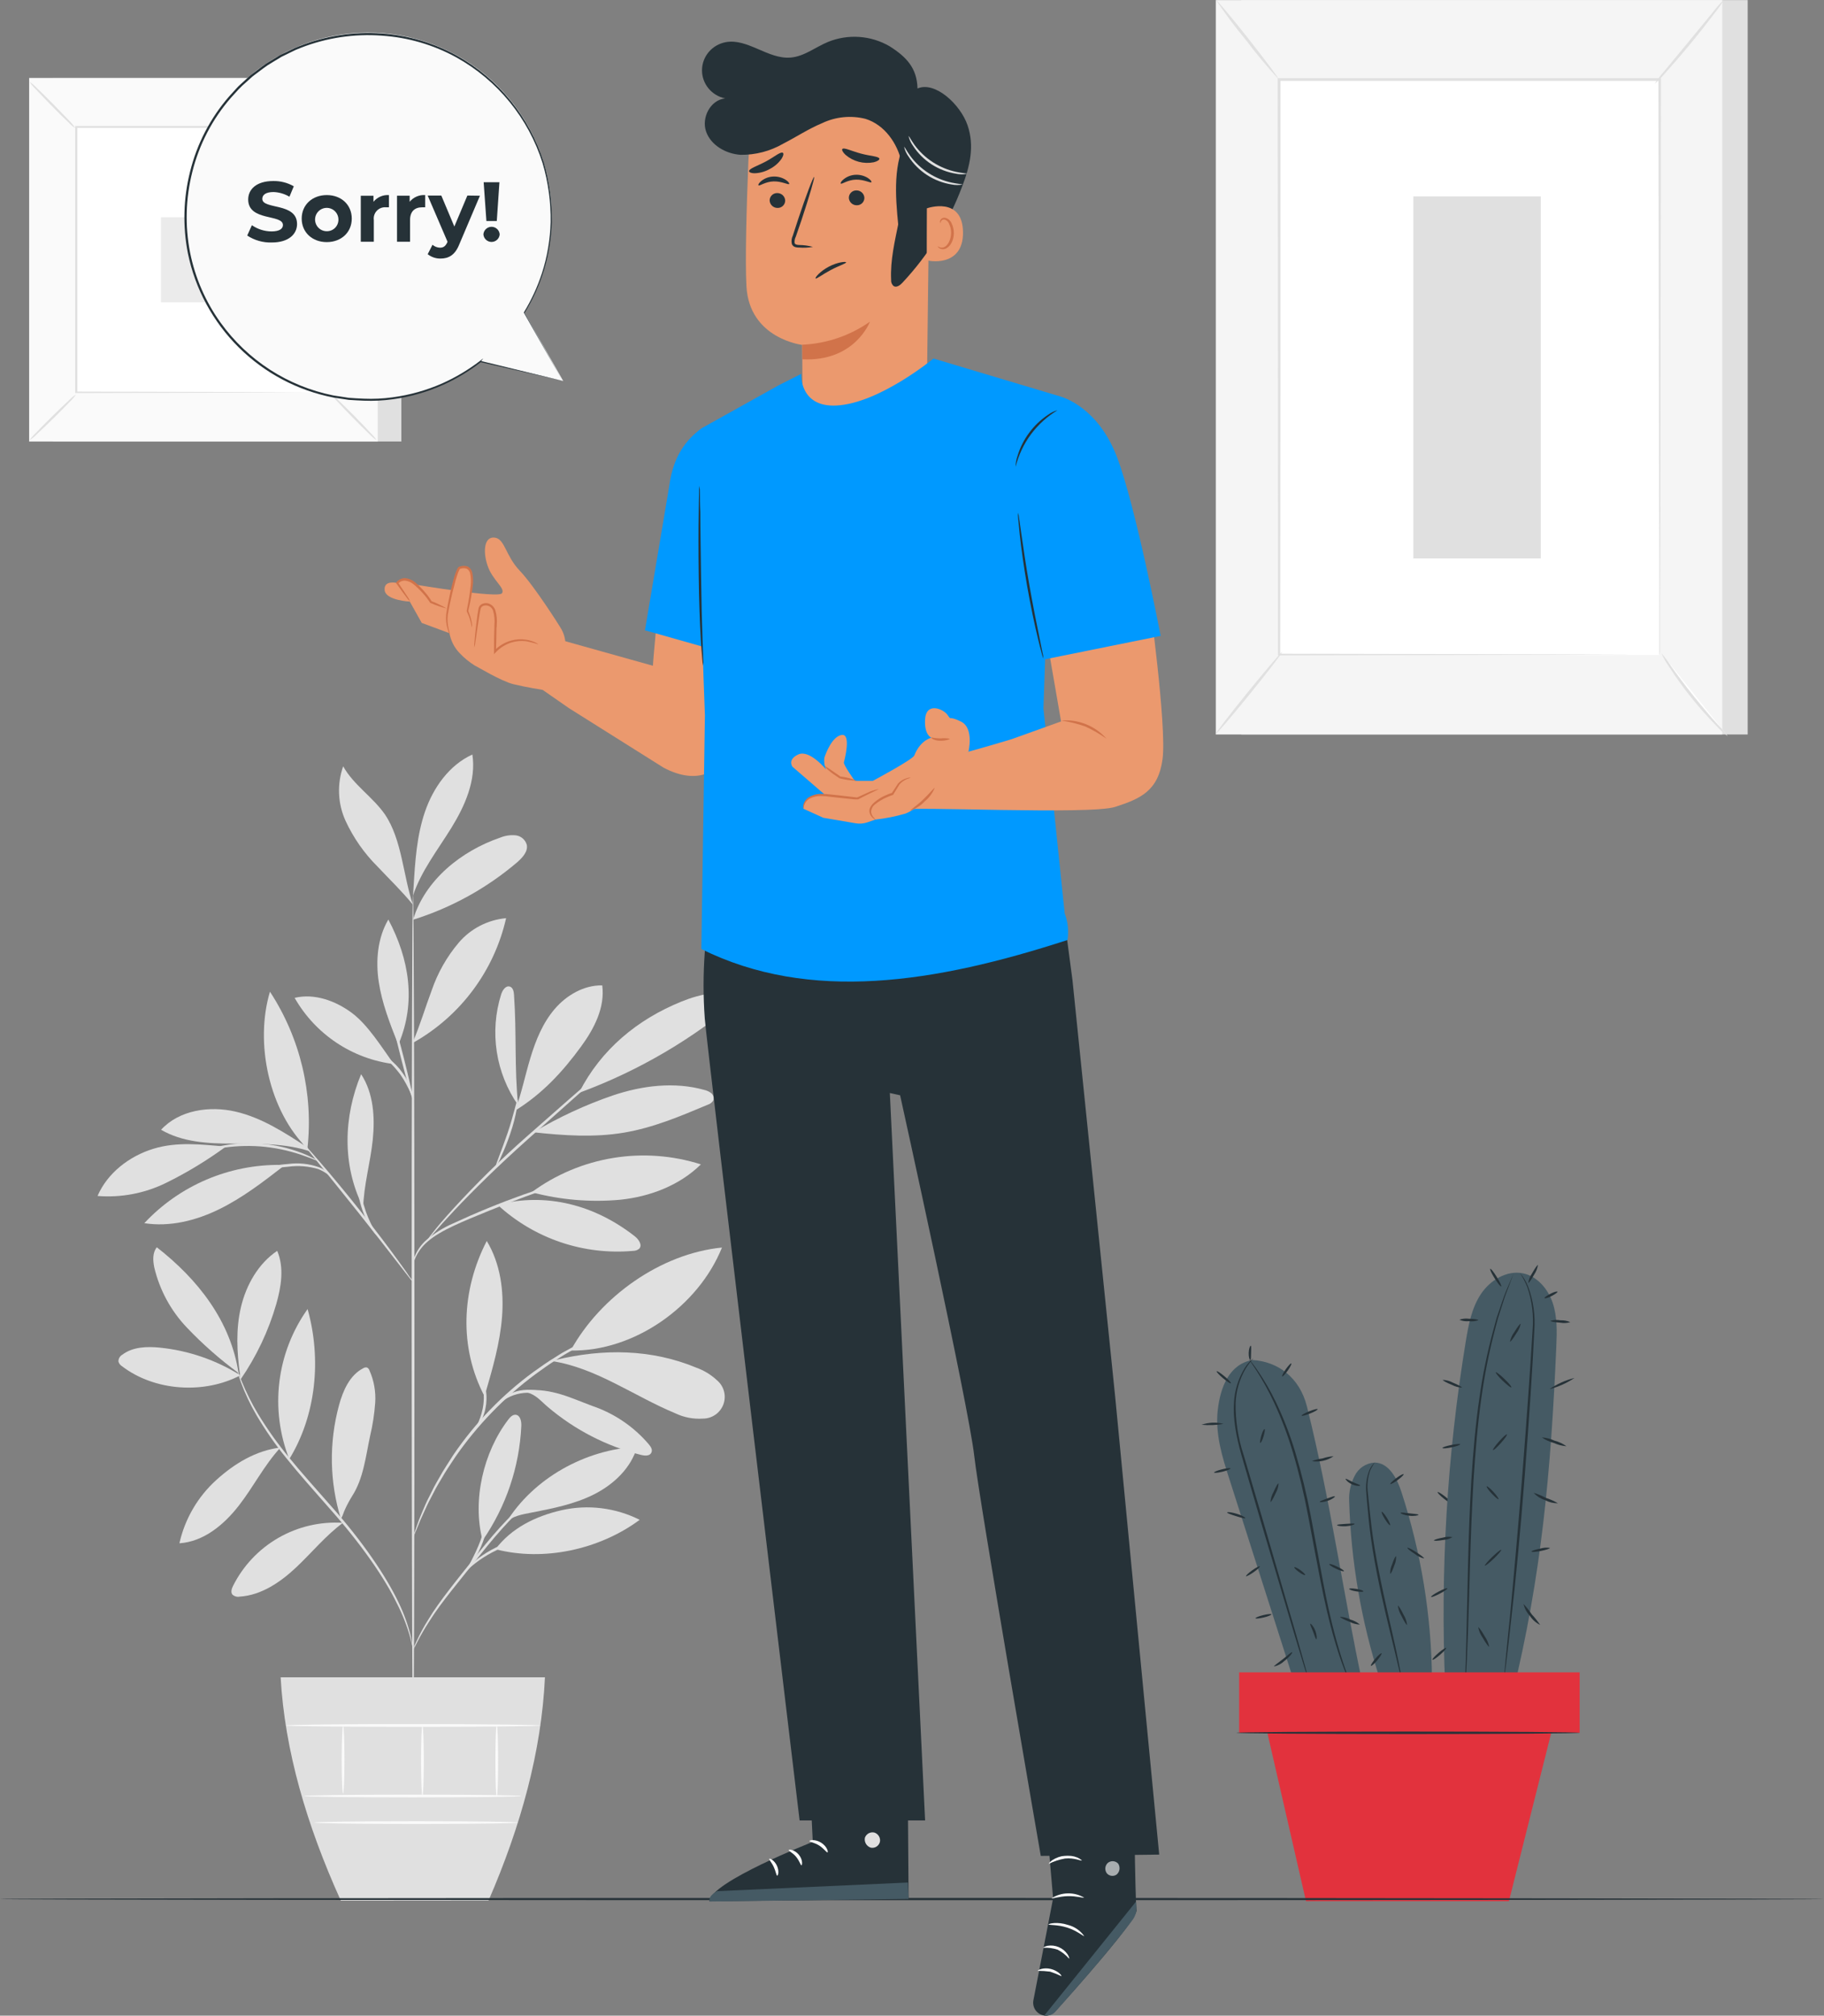 <?xml version="1.0" encoding="UTF-8"?>
<svg id="Layer_1" data-name="Layer 1" xmlns="http://www.w3.org/2000/svg" viewBox="0 0 1758.07 1942">
  <rect x="0" y="0" width="1758.07" height="1942" fill="#808080" stroke="none"/>
  <defs>
    <style>
      .cls-1 {
        fill: #000;
      }

      .cls-1, .cls-2, .cls-3, .cls-4, .cls-5, .cls-6, .cls-7, .cls-8, .cls-9, .cls-10, .cls-11, .cls-12 {
        stroke-width: 0px;
      }

      .cls-2 {
        fill: #e0e0e0;
      }

      .cls-3 {
        fill: #eb996e;
      }

      .cls-4 {
        fill: #455a64;
      }

      .cls-5 {
        fill: #f5f5f5;
      }

      .cls-6 {
        fill: #09f;
      }

      .cls-7 {
        fill: #ebebeb;
      }

      .cls-8 {
        fill: #d1734a;
      }

      .cls-9 {
        fill: #e2323d;
      }

      .cls-10 {
        fill: #263238;
      }

      .cls-11 {
        fill: #fafafa;
      }

      .cls-13 {
        opacity: .6;
      }

      .cls-12 {
        fill: #fff;
      }
    </style>
  </defs>
  <path class="cls-2" d="M231.73,1325.05c-23.37-14.68-49.81-23.79-77.27-26.62-12.56-1.3-26.41-.92-36.54,6.74-1.18.66-2.15,1.63-2.81,2.8-.66,1.17-.99,2.51-.95,3.85.57,1.91,1.84,3.54,3.56,4.56,31.44,23.98,79.03,27.04,114.02,8.66Z"/>
  <path class="cls-2" d="M229.76,1322.75c-17.85-13.11-34.51-27.77-49.77-43.83-15.39-16.18-26.19-36.16-31.31-57.89-1.34-6.57-1.76-14.11,2.47-19.34,39.81,31.06,71.16,71.16,78.74,121.14"/>
  <path class="cls-2" d="M231.35,1324.72c-3.01-21.76-4.19-44.12.92-65.51,5.11-21.39,16.74-41.86,34.91-54.08,6.86,16.08,3.89,34.58-.92,51.36-7.52,26.01-19.21,50.62-34.62,72.88"/>
  <path class="cls-2" d="M270.32,1394.62c-23.65,2.89-44.29,15.36-61.95,31.39-17.8,16.15-30.18,37.41-35.45,60.86,23.23-1.47,42.91-17.83,57.22-36.21,14.32-18.38,24.19-38.51,39.89-55.67"/>
  <path class="cls-2" d="M278.82,1405.8c-9.33-23.66-12.6-49.28-9.52-74.53,3.09-25.25,12.43-49.33,27.18-70.05,13.48,47.97,8.37,102.18-17.66,144.58Z"/>
  <path class="cls-2" d="M330.35,1467.16c-21.63-1.36-43.18,3.67-61.97,14.46-18.79,10.79-34,26.87-43.72,46.24-1.3,2.59-2.47,5.95-.71,8.37.92.88,2.04,1.53,3.27,1.88,1.22.36,2.52.41,3.77.17,20.93-1.34,39.26-13.9,54.42-28.13,15.15-14.23,28.51-30.77,45.33-43.11"/>
  <path class="cls-2" d="M328.72,1463.86c-11.1-35.72-11.78-73.87-1.97-109.96,3.85-14.19,10.38-29.09,23.44-35.71.52-.35,1.11-.59,1.73-.7.62-.11,1.26-.08,1.87.07,1.07.54,1.88,1.49,2.26,2.64,4.41,9.89,6.33,20.71,5.57,31.52-.78,10.76-2.44,21.44-4.94,31.94-4.18,19.55-6.32,40.52-17.03,57.35-2.54,4.04-4.81,8.23-6.82,12.56-2.01,4.19-2.01,5.78-3.89,9.17"/>
  <path class="cls-2" d="M465.14,1484.16c-10.09-38.43.63-85.06,24.86-116.58,1.76-2.3,4.19-4.81,7.03-4.52,4.48.42,5.65,6.36,5.44,10.84-1.85,39.53-14.79,77.74-37.34,110.26Z"/>
  <path class="cls-2" d="M477.44,1492.57c46.71,12.14,100.46.33,139.14-28.3-23.29-11.7-49.92-14.97-75.34-9.25-25.12,5.78-48.14,17.04-63.79,37.67"/>
  <path class="cls-2" d="M487.82,1466.95c26.16-42.65,76.31-70.49,126.29-73-5.78,20.3-22.48,36.12-41.31,45.67-18.84,9.55-39.89,13.69-60.61,17.71-8.08,1.59-19.13,3.31-24.36,9.63Z"/>
  <path class="cls-2" d="M467.73,1342.75c7.07-24.28,14.19-48.77,16.16-73.96,1.97-25.2-1.63-51.53-14.73-73.17-24.45,47.3-26.92,102.56-2.14,149.65"/>
  <path class="cls-2" d="M550.03,1301.15c28.55-51.91,86.86-93.39,145.84-99.2-22.73,56.63-84.81,100.46-145.84,99.2Z"/>
  <path class="cls-2" d="M532.03,1311.36c42.61,6.49,78.94,33.7,118.75,50.23,8.36,4.03,17.62,5.8,26.87,5.15,4.32-.01,8.53-1.36,12.05-3.86,3.52-2.5,6.18-6.02,7.63-10.09,1.44-4.07,1.59-8.49.41-12.64-1.17-4.16-3.6-7.85-6.95-10.57-5.64-5.22-12.27-9.25-19.5-11.85-43.41-18.08-89.91-18.54-135.5-7.54"/>
  <path class="cls-2" d="M507.37,1341.25c9.63,2.76,12.93,7.74,20.59,14.23,26.05,22.16,56.86,38,90.04,46.3,3.43.84,7.95,1.17,9.67-1.93,1.72-3.1-.42-5.98-2.35-8.37-14.48-16.98-33.28-29.74-54.42-36.92-20.93-7.74-38.8-17.08-63.58-15.07"/>
  <path class="cls-2" d="M479.53,1160.71c17.47,16.11,38.12,28.38,60.62,36.04,22.5,7.65,46.35,10.52,70.02,8.41,2.19.04,4.31-.72,5.98-2.13,3.27-3.6-.67-9.13-4.52-12.1-38.38-29.97-84.93-42.36-132.1-30.22Z"/>
  <path class="cls-2" d="M512.52,1148.61c23.14-17,49.97-28.29,78.31-32.95,28.33-4.66,57.37-2.55,84.73,6.16-20.51,20.22-49.02,31.1-77.69,34.07-28.65,2.63-57.55.2-85.35-7.2"/>
  <path class="cls-2" d="M499.42,1065.65c-3.77-38.34-1.34-68.61-3.98-107.12-.21-3.1-.88-6.78-3.77-7.91-4.18-1.51-7.37,3.39-8.66,7.49-5.59,17.85-7.02,36.75-4.18,55.25,2.84,18.49,9.87,36.09,20.55,51.45"/>
  <path class="cls-2" d="M496.66,1069.92c25.99-16.07,45.5-37.08,63.5-61.74,12.56-17.16,23.15-37.68,20.3-58.81-17.62-.33-34.36,9.38-45.83,22.77-11.47,13.39-18.25,30.09-23.36,46.97-5.11,16.87-8.63,34.2-14.61,50.82Z"/>
  <path class="cls-2" d="M559.07,1052.55c57.18-21.13,110.11-52.32,156.3-92.09-18.67-7.49-40.06-3.02-58.6,4.52-42.61,17.25-77.48,46.3-98.41,87.24"/>
  <path class="cls-2" d="M514.19,1090.89c28.88,3.14,58.19,5.19,86.82.42,28.63-4.77,54.71-15.86,81.04-26.92,2.28-.67,4.24-2.16,5.49-4.18.41-1.22.45-2.54.09-3.78-.35-1.24-1.07-2.35-2.06-3.17-2.02-1.59-4.39-2.69-6.91-3.22-28.59-8-59.44-4.18-87.57,5.23-26.8,9.16-52.58,21.1-76.89,35.62Z"/>
  <path class="cls-2" d="M349.44,1162.01c-19.67-39.73-18.42-86.1-1.38-127.08,11.97,18.25,13.44,41.48,11.22,63.21-2.22,21.73-8.79,44.04-9.21,65.84"/>
  <path class="cls-2" d="M270.78,1122.33c-24.65-.32-49.09,4.51-71.76,14.17-22.68,9.67-43.08,23.96-59.92,41.96,24.53,3.85,49.81-2.47,72.12-13.4,22.31-10.92,42.15-26.16,61.78-41.35"/>
  <path class="cls-2" d="M217.92,1104.66c-24.03-1.97-47.18-4.94-70.28,2.18-23.11,7.12-44.16,23.36-53.62,45.42,22.7,1.81,45.48-2.53,65.93-12.56,20.32-9.99,39.72-21.76,57.97-35.16"/>
  <path class="cls-2" d="M296.19,1105.46c-21.6-14.15-43.83-28.59-69.03-34.45-25.2-5.86-54.42-1.55-71.91,17.46,20.39,11.93,45.12,13.35,68.73,13.35s52.62-.29,74.93,7.58"/>
  <path class="cls-2" d="M296.32,1106.63c-36.96-36.34-50.98-101.55-36.12-151.19,29.21,44.68,41.98,98.13,36.12,151.19Z"/>
  <path class="cls-2" d="M398.03,1003.75c6.95-16.24,11.89-33.24,18.13-49.77,5.72-16.68,14.49-32.15,25.87-45.63,11.56-13.61,28.01-22.14,45.79-23.73-5.69,25.02-16.54,48.58-31.85,69.17-15.31,20.59-34.74,37.76-57.06,50.43"/>
  <path class="cls-2" d="M379.62,1025.17c-11.55-15.91-24.86-37.67-40.52-49.31-15.66-11.63-36.04-19.05-55.13-14.48,9.89,17.33,23.68,32.12,40.29,43.2,16.6,11.08,35.56,18.13,55.36,20.6Z"/>
  <path class="cls-2" d="M383.3,1005.04c-7.58-19.21-15.19-38.64-18.25-59.06-3.06-20.43-1.17-42.27,9.25-60.07,20.3,38.34,26.83,79.53,10.05,119.59"/>
  <path class="cls-2" d="M398.2,885.91c11.51-38.05,46.34-66.05,83.93-78.91,4.66-1.91,9.72-2.67,14.74-2.22,2.5.25,4.88,1.24,6.81,2.86,1.93,1.61,3.34,3.77,4.03,6.19,1.38,6.49-3.98,12.26-9,16.74-29.4,25.09-63.57,43.97-100.46,55.51"/>
  <path class="cls-2" d="M398.62,854.77c1.47-24.53,3.01-49.39,10.97-72.62,7.95-23.23,23.36-45.04,45.71-55.21,3.81,24.78-7.12,49.39-20.3,70.74-13.19,21.35-29.05,41.44-36.96,65.22"/>
  <path class="cls-2" d="M398.03,871.68c-9.5-27.75-10.51-62.79-27.08-87.11-11.64-16.74-30.22-28.38-40.18-46.25-6.05,17.15-5.23,35.98,2.3,52.53,7.56,16.35,17.96,31.23,30.72,43.95,12.31,13.1,22.81,22.98,34.24,36.88Z"/>
  <path class="cls-2" d="M398.2,1688.09c-.71,0-1.38-184.93-1.42-413.02-.04-228.09.5-413.06,1.26-413.06s1.38,184.89,1.42,413.06c.04,228.17-.5,413.02-1.26,413.02Z"/>
  <path class="cls-2" d="M559.82,1134.09c-2.22,1.12-4.54,2.01-6.95,2.64l-19.13,6.45c-16.16,5.49-38.3,13.44-62.37,23.32-24.07,9.88-46.3,18.5-59.06,29.6-5.1,4.26-9.17,9.63-11.89,15.7-1.84,4.19-2.13,6.99-2.39,6.95-.13-.64-.13-1.29,0-1.93.27-1.84.72-3.65,1.34-5.4,2.43-6.45,6.41-12.2,11.6-16.74,7.71-6.53,16.34-11.9,25.62-15.91,10.25-4.77,21.64-9.79,33.7-14.73,24.11-9.88,46.46-17.58,62.79-22.64,8.16-2.56,14.82-4.44,19.42-5.65,2.39-.77,4.84-1.31,7.32-1.63Z"/>
  <path class="cls-2" d="M612.81,1004c-.59.74-1.25,1.43-1.97,2.05l-5.94,5.61-22.14,20.09-73.75,65.67c-28.76,25.62-53.62,50.23-70.87,68.53-8.62,9.21-15.45,16.74-20.09,22.18l-5.36,6.11c-.56.76-1.22,1.43-1.97,2.01.41-.85.93-1.64,1.55-2.35,1.13-1.51,2.76-3.73,4.98-6.45,4.18-5.57,11.01-13.4,19.5-22.77,22.25-24.32,45.78-47.45,70.49-69.28,28.88-25.53,55.17-48.52,74.26-65.05l22.73-19.51,6.28-5.19c1.42-1.04,2.22-1.76,2.3-1.67Z"/>
  <path class="cls-2" d="M477.95,1123.46c-.76-.33,5.27-14.19,11.26-31.77,5.98-17.58,8.87-32.36,9.67-32.23.79.12-1.01,15.32-7.16,33.11-2.57,7.56-5.55,14.98-8.91,22.23-1.18,3.11-2.82,6.03-4.86,8.66Z"/>
  <path class="cls-2" d="M398.37,1235.43c-1.62-1.59-3.11-3.31-4.44-5.15l-11.34-14.61c-9.55-12.31-22.73-29.3-37.67-47.97-14.94-18.67-28.38-35.37-38.22-47.47l-11.64-14.36c-1.61-1.67-3.02-3.52-4.19-5.53,1.73,1.46,3.32,3.07,4.77,4.81,2.97,3.22,7.16,7.95,12.26,13.86,10.26,11.8,24.07,28.34,38.89,47.01,14.82,18.67,27.8,35.87,36.96,48.52,4.56,6.32,8.37,11.47,10.68,15.11,1.53,1.77,2.85,3.71,3.93,5.78Z"/>
  <path class="cls-2" d="M362.96,1189.93c-.46.46-9.92-10.76-14.86-27.8-2.78-9.07-3.91-18.57-3.35-28.04h1.17c-.54,2.13-.92,3.27-1.13,3.22s-.21-1.22,0-3.44h1.17c.57,9.24,2.16,18.4,4.73,27.29,4.73,16.7,12.98,28.3,12.26,28.76Z"/>
  <path class="cls-2" d="M317.21,1132.38c-3.19-2.44-6.68-4.47-10.38-6.03-9.32-2.77-19.12-3.55-28.76-2.3-9.78.76-19.49,2.32-29.01,4.69-3.9,1.23-7.89,2.18-11.93,2.84,3.57-2.07,7.42-3.64,11.43-4.64,9.52-2.95,19.35-4.81,29.3-5.52,10-1.34,20.18-.25,29.68,3.18,4.02,1.41,7.43,4.16,9.67,7.79Z"/>
  <path class="cls-2" d="M306.36,1118.44c0,.42-6.07-2.43-15.91-5.77-12.81-4.36-26.11-7.11-39.6-8.16-13.5-.98-27.06-.29-40.39,2.05-10.26,1.84-16.45,3.73-16.74,3.31,1.3-.81,2.71-1.42,4.19-1.8,3.92-1.39,7.94-2.51,12.01-3.35,13.44-2.97,27.25-3.95,40.98-2.89,13.72,1.05,27.22,4.1,40.06,9.04,3.88,1.48,7.67,3.2,11.34,5.15,1.47.59,2.84,1.41,4.06,2.43Z"/>
  <path class="cls-2" d="M398.03,1059.46c-.71,0-5.9-17.83-11.59-40.22-5.69-22.4-9.71-40.73-9-40.9.71-.17,5.9,17.83,11.6,40.22,5.69,22.39,9.71,40.69,9,40.9Z"/>
  <path class="cls-2" d="M398.75,1059.46c-.8.25-4.19-11.8-12.81-24.11-5.44-7.27-11.8-13.81-18.92-19.46,2.71.63,5.22,1.91,7.32,3.72,5.35,3.95,10,8.76,13.77,14.23,9.04,12.64,11.3,25.58,10.63,25.62Z"/>
  <path class="cls-2" d="M398.2,1589.51c-.29,0-.84-4.48-2.93-12.31-3.1-11.07-7.31-21.8-12.56-32.02-12.56-26.12-36-59.23-65.55-92.38-14.65-16.74-28.84-32.52-40.9-47.59-10.84-13.29-20.64-27.39-29.3-42.19-5.81-9.99-10.76-20.47-14.78-31.31-1.34-3.85-2.34-6.86-2.89-8.96-.37-1.03-.62-2.1-.75-3.18.25,0,1.59,4.19,4.65,11.76,4.35,10.62,9.5,20.89,15.4,30.72,8.83,14.57,18.71,28.47,29.55,41.61,12.1,14.94,26.33,30.64,40.98,47.38,29.64,33.23,52.83,66.98,65.26,93.3,5.04,10.43,8.95,21.36,11.68,32.61.84,4.18,1.42,7.11,1.63,9.25.28,1.08.45,2.19.5,3.31Z"/>
  <path class="cls-2" d="M544.17,1424.55c-2.47,1.55-5.02,2.94-7.66,4.18-6.92,3.89-13.55,8.26-19.84,13.1-9.29,7.24-18.01,15.19-26.08,23.78-9.17,9.67-18.59,20.93-28.21,32.94-19.21,24.11-37.21,45.46-47.97,62.54-5.48,8.37-9.46,15.57-12.05,20.59-1.22,2.66-2.62,5.23-4.19,7.7.12-.76.37-1.49.71-2.18.59-1.38,1.34-3.43,2.6-5.98,3.34-7.22,7.14-14.21,11.39-20.93,10.42-17.46,28.29-39.14,47.51-63.21,9.63-12.05,19.17-23.32,28.51-32.98,8.23-8.59,17.16-16.47,26.71-23.57,6.45-4.78,13.32-8.98,20.51-12.56,2.51-1.3,4.61-2.1,5.95-2.68.67-.36,1.39-.61,2.13-.75Z"/>
  <path class="cls-2" d="M547.09,1478.05c-5.31,1.22-10.72,2-16.16,2.35-13,1.35-25.85,3.89-38.39,7.58-12.38,4.02-23.99,10.12-34.32,18.04-7.95,6.11-11.68,11.17-12.05,10.88.59-1.37,1.41-2.63,2.43-3.73,2.49-3.15,5.3-6.04,8.37-8.62,10.25-8.54,22.05-15.04,34.74-19.13,12.69-3.77,25.76-6.08,38.97-6.86,5.44-.66,10.94-.83,16.41-.5Z"/>
  <path class="cls-2" d="M450.9,1511.11c-.84-.46,6.45-11.59,12.1-26.58,5.65-14.99,6.57-28.38,7.53-28.21.37,2.89.27,5.81-.29,8.66-.8,6.98-2.39,13.85-4.73,20.47-2.45,6.57-5.59,12.85-9.38,18.75-2.89,4.4-4.94,6.91-5.23,6.91Z"/>
  <path class="cls-2" d="M591.55,1280.89c-.81.55-1.68,1.02-2.59,1.38l-7.58,3.43c-3.35,1.42-7.41,3.27-11.93,5.65-4.52,2.39-9.92,4.77-15.49,8.12l-8.83,5.02c-3.06,1.76-6.07,3.85-9.29,5.86-6.49,3.93-13.02,8.79-19.97,13.77-29.81,22.15-55.81,49.02-76.98,79.53-4.69,7.12-9.33,13.81-13.06,20.47-1.92,3.27-3.89,6.36-5.57,9.5l-4.69,9c-3.14,5.65-5.4,11.05-7.57,15.7-2.18,4.65-3.93,8.75-5.23,12.14-1.3,3.39-2.39,5.65-3.22,7.7-.33.92-.75,1.8-1.26,2.64.13-.96.38-1.91.75-2.8l2.72-7.91c1.17-3.47,2.72-7.62,4.86-12.56,2.13-4.94,4.18-10.21,7.28-15.99l4.56-9.13c1.63-3.14,3.56-6.28,5.44-9.63,3.68-6.74,8.37-13.52,12.97-20.93,21.08-30.96,47.3-58.08,77.52-80.2,7.03-4.94,13.65-9.79,20.26-13.69,3.26-1.97,6.32-4.18,9.46-5.77l8.96-4.9c5.65-3.22,11.05-5.57,15.7-7.79,3.97-1.96,8.03-3.72,12.18-5.27l7.78-2.97c.92-.24,1.86-.37,2.81-.38Z"/>
  <path class="cls-2" d="M475.98,1358.33c1.07-3.75,3.29-7.06,6.36-9.46,7.1-6.18,16.16-9.67,25.57-9.83,9.25-.05,18.41,1.74,26.96,5.27,3.63,1.14,7.06,2.81,10.21,4.94-3.71-.72-7.33-1.79-10.84-3.18-8.46-2.83-17.33-4.24-26.25-4.19-8.85.19-17.42,3.19-24.44,8.58-2.71,2.43-5.25,5.06-7.58,7.87Z"/>
  <path class="cls-2" d="M458.69,1376.16c-.71-.42,5.78-9.96,7.29-23.69,1.5-13.73-2.43-24.45-1.63-24.66,1.55,2.01,2.58,4.36,3.01,6.86,3.09,11.93,1.6,24.58-4.19,35.46-2.22,4.1-4.23,6.19-4.48,6.03Z"/>
  <path class="cls-2" d="M270.49,1616.01c3.98,70.66,25.12,142.53,58.02,215.19h142.32c31.23-71.91,51.07-143.7,54.42-215.19h-254.75Z"/>
  <path class="cls-11" d="M502.31,1730.37c0,.75-46.88,1.34-104.65,1.34s-104.65-.59-104.65-1.34,46.88-1.34,104.65-1.34,104.65.59,104.65,1.34Z"/>
  <path class="cls-11" d="M499.29,1755.99c0,.71-43.95,1.3-98.2,1.3s-98.2-.58-98.2-1.3,43.95-1.34,98.2-1.34,98.2.59,98.2,1.34Z"/>
  <path class="cls-11" d="M330.68,1662.39c.75,0,1.34,14.69,1.34,32.82s-.59,32.82-1.34,32.82-1.34-14.69-1.34-32.82.75-32.82,1.34-32.82Z"/>
  <path class="cls-11" d="M407.16,1662.39c.71,0,1.34,15.24,1.34,33.99s-.63,33.99-1.34,33.99-1.34-15.24-1.34-33.99.58-33.99,1.34-33.99Z"/>
  <path class="cls-11" d="M478.78,1661.81c.75,0,1.34,15.49,1.34,34.62s-.59,34.66-1.34,34.66-1.3-15.49-1.3-34.66.58-34.62,1.3-34.62Z"/>
  <path class="cls-11" d="M521.06,1662.39c0,.75-55.04,1.34-122.85,1.34s-122.9-.59-122.9-1.34,55-1.34,122.9-1.34,122.85.76,122.85,1.34Z"/>
  <path class="cls-2" d="M386.86,75.19H50.9v350.19h335.96V75.19Z"/>
  <path class="cls-11" d="M364.09,75.19H28.13v350.19h335.96V75.19Z"/>
  <path class="cls-2" d="M364.17,425.51H28.05V75.11h336.12v350.4ZM28.21,425.3h335.96V75.36H28.25l-.04,349.94Z"/>
  <path class="cls-12" d="M318.92,122.28H73.29v256.05h245.63V122.28Z"/>
  <path class="cls-2" d="M73.3,380.05c-1.75,2.57-3.78,4.93-6.07,7.03-3.89,4.18-9.42,9.75-15.61,15.82-6.2,6.07-11.85,11.51-16.03,15.36-2.12,2.26-4.51,4.24-7.12,5.9,1.74-2.56,3.78-4.91,6.07-6.99,3.89-4.18,9.42-9.79,15.61-15.86,6.2-6.07,11.89-11.55,16.07-15.4,2.11-2.24,4.48-4.21,7.07-5.86Z"/>
  <path class="cls-2" d="M318.92,379.38c2.57,1.75,4.95,3.79,7.07,6.07,4.19,3.93,9.71,9.46,15.82,15.61,6.11,6.15,11.51,11.89,15.36,16.08,2.24,2.12,4.22,4.49,5.9,7.07-2.58-1.72-4.94-3.74-7.03-6.03-4.19-3.89-9.75-9.46-15.86-15.65-6.11-6.2-11.51-11.89-15.36-16.08-2.24-2.12-4.22-4.49-5.9-7.07Z"/>
  <path class="cls-2" d="M318.13,122.95c1.76-2.56,3.8-4.92,6.07-7.03,3.93-4.19,9.42-9.75,15.61-15.82s11.8-11.51,15.99-15.36c2.11-2.26,4.5-4.24,7.12-5.9-1.73,2.56-3.75,4.9-6.03,6.99-3.93,4.19-9.46,9.75-15.66,15.86-6.2,6.11-11.89,11.55-16.07,15.4-2.08,2.25-4.45,4.22-7.03,5.86Z"/>
  <path class="cls-2" d="M72.63,123.58c-2.57-1.75-4.93-3.78-7.03-6.07-4.19-3.89-9.75-9.42-15.82-15.61-6.07-6.2-11.51-11.85-15.36-16.03-2.25-2.1-4.24-4.48-5.9-7.07,2.57,1.71,4.92,3.74,6.99,6.03,4.19,3.89,9.75,9.42,15.86,15.61,6.11,6.2,11.43,11.89,15.61,16.07,2.15,2.13,4.05,4.5,5.65,7.07Z"/>
  <path class="cls-2" d="M318.13,378.33v-18.63c0-12.14,0-29.8-.25-52.2,0-44.83-.29-108.83-.46-185.23l.92.96H73.42l1.09-1.09v256.05l-.96-.92,177.36.46,49.85.25h13.19-12.98l-49.6.25-177.98.46h-.92V121.4h246.63v.96c-.21,76.73-.38,140.85-.5,185.81,0,22.31,0,39.89-.25,51.99v17.12c-.04.36-.11.71-.21,1.05Z"/>
  <path class="cls-7" d="M237.09,209.3h-81.96v81.96h81.96v-81.96Z"/>
  <path class="cls-2" d="M1684.52.09h-488.16v707.54h488.16V.09Z"/>
  <path class="cls-5" d="M1660.04.09h-488.16v707.54h488.16V.09Z"/>
  <path class="cls-12" d="M1599.38,76.7h-366.85v554.3h366.85V76.7Z"/>
  <path class="cls-2" d="M1599.38,630.99v-40.98c0-26.58,0-65.26-.33-114.19,0-97.74-.33-236.13-.59-399.13l1.21,1.21h-366.81l1.34-1.34c0,209.08,0,401.85-.29,554.3l-1.05-1.05,267.02.54,73.8.25h26.03-25.62l-73.55.3-267.69.54h-1.05v-1.05c0-152.41,0-345.21-.29-554.3v-.75h369.41v1.21c-.25,163.25-.46,302.01-.59,399.92,0,48.81-.25,87.4-.33,113.9v37.88c0,1.76-.63,2.72-.63,2.72Z"/>
  <path class="cls-2" d="M1661.42.01c-2.56,4.42-5.47,8.61-8.71,12.56-5.69,7.58-13.73,17.87-22.9,29.05-9.17,11.18-17.79,20.93-24.15,28.05-3.28,4.01-6.91,7.73-10.84,11.09,2.75-4.31,5.86-8.39,9.29-12.18,6.57-7.91,14.61-17.71,23.53-28.51l23.48-28.51c3.08-4.15,6.53-8.02,10.3-11.55Z"/>
  <path class="cls-12" d="M1601.27,629.19c18.24,29,39.69,55.85,63.96,80.03l-63.96-80.03Z"/>
  <path class="cls-2" d="M1665.23,709.22c-4.05-3-7.78-6.41-11.13-10.17-17.04-17.31-32.25-36.33-45.38-56.76-2.94-4.1-5.44-8.49-7.45-13.1,3.29,3.8,6.29,7.83,9,12.06,5.36,7.58,12.94,17.91,21.77,28.92,8.83,11.01,17.25,20.93,23.4,27.63,3.56,3.55,6.83,7.37,9.79,11.43Z"/>
  <path class="cls-12" d="M1172.05,707.05l63.92-78.86-63.92,78.86Z"/>
  <path class="cls-2" d="M1235.76,628.18c.59.46-13.27,18.46-30.93,40.27-17.67,21.81-32.44,39.05-32.98,38.59s13.27-18.5,30.93-40.27c17.67-21.76,32.44-38.88,32.98-38.59Z"/>
  <path class="cls-2" d="M1172.05,0c.59-.46,14.48,16.12,31.06,37.09,16.58,20.97,29.51,38.3,28.92,38.76-10.98-11.82-21.34-24.22-31.02-37.13-10.33-12.38-20-25.31-28.97-38.72Z"/>
  <path class="cls-2" d="M1485.07,189.25h-122.81v348.77h122.81V189.25Z"/>
  <path class="cls-10" d="M1399.09,1448.33c-.42.46-3.73-1.5-7.45-4.48-3.73-2.97-6.36-5.78-5.99-6.28s3.73,1.51,7.45,4.48c3.73,2.97,6.36,5.69,5.99,6.28Z"/>
  <path class="cls-4" d="M1500.05,1297.26c.63-14.11,1.01-28.55-3.43-41.86-4.44-13.31-14.78-25.75-28.59-28.59-15.78-3.27-31.94,6.7-40.81,20.18-8.87,13.48-11.85,29.8-14.48,45.71-17.99,109.66-24.62,220.88-19.8,331.9l64.59,9.04c28.46-115.95,37.38-217.2,42.53-336.38Z"/>
  <path class="cls-10" d="M1459.07,1226.22s0,.38-.29,1.05c-.29.67-.67,1.72-1.09,2.93-1.04,2.72-2.47,6.45-4.18,11.14-.88,2.43-2.09,5.06-3.06,8.08l-3.14,9.75c-1.13,3.52-2.3,7.29-3.6,11.26l-3.35,12.77c-5.41,21.04-9.61,42.39-12.56,63.92-3.47,24.28-5.77,51.15-7.57,79.53-3.31,56.6-3.81,107.91-5.27,145.04-.67,18.59-1.3,33.49-2.01,43.99-.38,5.02-.63,9-.84,11.93l-.25,3.1c.04.35.04.7,0,1.05-.06-.35-.06-.7,0-1.05v-3.14c0-2.93.12-6.91.38-11.93.46-10.38.84-25.41,1.3-43.99,1.04-37.13,1.3-88.45,4.6-145.12,1.8-28.3,4.19-55.26,7.79-79.54,3.02-21.59,7.37-42.98,13.02-64.04l3.47-12.77,3.81-11.22,3.35-9.75c1.01-3.01,2.26-5.61,3.22-8.04,2.01-4.64,3.55-8.37,4.73-11.01l1.26-2.84c.05-.38.15-.74.29-1.09Z"/>
  <path class="cls-10" d="M1465.06,1226.48c3.37,3.97,6.05,8.49,7.91,13.35,4.96,13.36,6.97,27.64,5.9,41.86-1.72,35.66-4.94,84.81-9.17,139.1-4.23,54.29-8.83,102.89-13.02,138.55-1.93,17.71-3.56,32.06-4.77,41.86-.63,4.77-1.13,8.58-1.47,11.39,0,1.17-.33,2.13-.46,2.93,0,.34-.08.69-.21,1.01-.05-.33-.05-.67,0-1.01l.21-2.97c.25-2.84.59-6.66,1.05-11.47.96-10.13,2.34-24.44,4.18-41.86,3.39-35.5,7.87-84.59,12.14-138.85,4.27-54.25,7.7-103.43,9.84-139.01,1.21-13.99-.53-28.08-5.11-41.36-1.92-4.72-4.27-9.24-7.03-13.52Z"/>
  <path class="cls-10" d="M1509.81,1393.37c-4.23-.33-8.37-1.41-12.22-3.18-4.11-1.07-8-2.87-11.47-5.32,4.23.28,8.38,1.35,12.22,3.14,4.12,1.07,8.01,2.89,11.47,5.36Z"/>
  <path class="cls-10" d="M1517.59,1327.57c-7.4,4.97-15.6,8.64-24.24,10.84,7.38-5.01,15.58-8.68,24.24-10.84Z"/>
  <path class="cls-10" d="M1513.53,1273.86c-3.13.9-6.42,1.07-9.63.5-5.27-.38-9.5-1.17-9.46-1.84,3.13-.9,6.42-1.06,9.63-.46,3.25-.16,6.49.46,9.46,1.8Z"/>
  <path class="cls-10" d="M1446.93,1239.45c-.54.34-3.39-3.18-6.32-7.87-2.93-4.69-4.9-8.75-4.18-9.08.71-.33,3.35,3.18,6.28,7.87,2.93,4.69,4.77,8.66,4.23,9.08Z"/>
  <path class="cls-10" d="M1424.92,1271.93c-2.94,1.04-6.08,1.35-9.17.92-3.1.32-6.24-.14-9.12-1.34,2.93-1.05,6.08-1.38,9.17-.96,5.02.13,9.12.71,9.12,1.38Z"/>
  <path class="cls-10" d="M1409.09,1336.9c-3.37-.14-6.66-1.04-9.63-2.64-5.11-2.05-9.04-4.19-8.79-4.81,3.36.14,6.66,1.04,9.63,2.64,5.11,2.05,9.04,4.23,8.79,4.81Z"/>
  <path class="cls-10" d="M1407.42,1391.53c0,.63-3.56,1.93-8.37,2.93-4.81,1.01-8.37,1.26-8.71.63-.34-.63,3.55-1.93,8.37-2.89,4.81-.96,8.58-1.3,8.71-.67Z"/>
  <path class="cls-10" d="M1399.97,1480.94c-2.65,1.59-5.63,2.52-8.71,2.72-4.94.88-9.04,1.09-9.12.46-.08-.63,3.77-1.84,8.71-2.72,2.96-.9,6.09-1.06,9.13-.46Z"/>
  <path class="cls-10" d="M1395.03,1530.25c.29.59-2.97,2.89-7.29,5.15-4.31,2.26-8.03,3.68-8.37,3.14-.34-.54,2.93-2.89,7.28-5.15,4.35-2.26,8.08-3.68,8.37-3.14Z"/>
  <path class="cls-10" d="M1435.34,1586.46c-.59.33-3.39-3.6-6.36-8.75-2.08-2.96-3.51-6.33-4.19-9.88.54-.33,3.39,3.6,6.32,8.75,2.06,2.97,3.5,6.34,4.23,9.88Z"/>
  <path class="cls-10" d="M1446.93,1493.2c.46.46-2.72,4.18-7.03,8.37-4.31,4.18-8.37,7.32-8.71,6.86-.34-.46,2.72-4.18,7.07-8.37,4.35-4.18,8.25-7.32,8.66-6.86Z"/>
  <path class="cls-10" d="M1444.38,1444.35c-.46.46-3.39-1.97-6.57-5.36-3.18-3.39-5.32-6.49-4.86-6.95.46-.46,3.43,1.97,6.57,5.4,3.14,3.44,5.32,6.7,4.86,6.91Z"/>
  <path class="cls-10" d="M1452.5,1381.98c.46.42-2.18,4.19-5.9,8.37-3.73,4.19-7.12,7.2-7.58,6.74-.46-.46,2.13-4.18,5.86-8.37,3.73-4.18,6.99-7.16,7.62-6.74Z"/>
  <path class="cls-10" d="M1456.69,1336.69c-.42.46-4.19-2.43-8.37-6.45-4.19-4.02-7.03-7.66-6.57-8.12.46-.46,4.18,2.47,8.37,6.49,4.18,4.02,7.2,7.62,6.57,8.08Z"/>
  <path class="cls-10" d="M1465.69,1275.49c-.69,3.33-2.12,6.47-4.18,9.17-2.85,4.73-5.57,8.37-6.11,7.95.7-3.33,2.13-6.46,4.18-9.17,2.85-4.73,5.49-8.29,6.11-7.95Z"/>
  <path class="cls-10" d="M1482.35,1218.78c-.52,3.29-1.76,6.42-3.64,9.17-2.6,4.77-5.15,8.37-5.69,8.08.51-3.29,1.75-6.42,3.64-9.17,2.59-4.56,5.15-8.37,5.69-8.08Z"/>
  <path class="cls-10" d="M1501.18,1244.52c.3.59-2.3,2.39-5.73,4.19-3.43,1.8-6.49,2.51-6.78,1.92-.29-.58,2.3-2.34,5.78-4.18,3.47-1.84,6.49-2.47,6.74-1.93Z"/>
  <path class="cls-10" d="M1501.64,1448.33c-4.37.04-8.69-1.02-12.56-3.06-4.18-1.37-7.94-3.79-10.92-7.03,4.1,1.25,8.06,2.89,11.85,4.9,4.05,1.31,7.95,3.05,11.63,5.19Z"/>
  <path class="cls-10" d="M1493.94,1491.36c0,.63-3.77,1.92-8.71,2.89-4.94.96-9,1.22-9.09.59-.08-.63,3.77-1.93,8.67-2.89,2.95-.9,6.08-1.1,9.12-.59Z"/>
  <path class="cls-10" d="M1484.48,1565.53c-3.98-1.95-7.38-4.93-9.83-8.62-3.04-3.24-5.18-7.23-6.2-11.55,2.96,3.12,5.63,6.5,8,10.09,2.95,3.13,5.64,6.51,8.03,10.09Z"/>
  <path class="cls-10" d="M1380.67,1599.02c-.42-.46,2.22-3.39,5.86-6.53,3.64-3.14,6.95-5.23,7.37-4.77.42.46-2.22,3.39-5.86,6.53-3.64,3.14-6.95,5.44-7.37,4.77Z"/>
  <path class="cls-4" d="M1350.87,1437.74c-4.18-13.14-12.1-28.42-25.87-28.63-4.1.22-8.06,1.54-11.47,3.82-3.41,2.29-6.14,5.45-7.91,9.15-3.77,7.32-5.57,15.5-5.23,23.73,1.71,58.44,11.67,116.35,29.6,172h50.23c-.52-61.17-10.41-121.9-29.35-180.08Z"/>
  <path class="cls-4" d="M1259.7,1355.11c-7.07-28.17-28.09-43.36-52.49-44.79-22.27,3.89-30.93,25.83-33.49,48.3-2.55,22.48,4.19,44.83,11.22,66.39,22.1,69.15,44.19,138.32,66.26,207.49l62.79-6.86c-19.92-92.63-31.31-178.57-54.29-270.54Z"/>
  <path class="cls-10" d="M1325,1409.11c-1.6,2.26-3,4.66-4.18,7.16-2.61,7.11-3.42,14.76-2.39,22.27,1.01,9.59,2.09,20.93,3.68,33.78,1.59,12.85,3.93,26.54,6.78,40.98,5.69,28.97,12.1,54.96,16.2,73.92,2.05,9.46,3.6,17.12,4.6,22.48.42,2.43.75,4.48,1.05,6.15.17.71.24,1.44.21,2.18-.31-.67-.53-1.37-.67-2.1-.42-1.63-.88-3.64-1.47-6.07l-5.32-22.31c-4.48-18.84-11.17-44.75-16.74-73.8-2.8-14.53-5.06-28.46-6.57-41.19-.79-6.36-1.34-12.56-1.84-18.13-.5-5.57-1.09-10.92-1.38-15.78-.88-7.74.21-15.57,3.18-22.77,1.13-2.57,2.78-4.88,4.86-6.78Z"/>
  <path class="cls-10" d="M1208.13,1308.52c-2.78,3.2-5.31,6.6-7.58,10.17-5.81,10-9.09,21.27-9.59,32.82-.27,17.14,2.36,34.21,7.79,50.48,5.48,18.67,11.55,39.18,17.87,60.65l32.11,110.34c3.98,13.98,7.16,25.37,9.5,33.49,1.01,3.77,1.84,6.82,2.43,9.12.34,1.05.58,2.13.71,3.22-.48-1-.86-2.03-1.13-3.1-.76-2.26-1.68-5.27-2.89-9-2.47-8.12-5.94-19.42-10.17-33.49l-32.77-110.13c-6.28-21.52-12.26-41.86-17.71-60.74-5.44-18.88-8.37-36.29-7.32-51.15.64-11.76,4.21-23.17,10.38-33.19,2.26-3.6,5.08-6.81,8.37-9.5Z"/>
  <path class="cls-10" d="M1300.26,1618.99c-.59-.95-1.07-1.95-1.42-3.01-.84-2.01-2.18-4.94-3.6-8.83-2.97-7.7-6.82-19.04-10.76-33.28-3.93-14.23-7.91-31.43-11.68-50.57-3.77-19.13-7.66-40.27-11.85-62.41-4.18-22.14-9.21-42.95-14.82-61.62-4.89-16.53-11-32.68-18.29-48.3-4.89-10.52-10.49-20.7-16.74-30.47-2.18-3.52-4.18-6.03-5.27-7.87-.69-.88-1.28-1.83-1.76-2.84.78.79,1.49,1.65,2.14,2.55,1.26,1.76,3.35,4.19,5.65,7.66,6.62,9.63,12.51,19.75,17.62,30.26,7.54,15.62,13.84,31.82,18.84,48.43,6.09,20.32,11.12,40.94,15.07,61.78,4.19,22.1,8.08,43.2,11.64,62.41,3.56,19.21,7.41,36.29,11.18,50.57,3.77,14.28,7.37,25.62,10.09,33.49,1.26,3.93,2.47,6.91,3.14,8.96.35,1.01.63,2.05.84,3.09Z"/>
  <path class="cls-10" d="M1185.98,1414.84c0,.63-3.26,1.97-7.62,3.06-4.35,1.09-8.04,1.38-8.16.79-.12-.59,3.27-2.01,7.62-3.06,4.35-1.05,8-1.63,8.16-.79Z"/>
  <path class="cls-10" d="M1179.33,1371.85c-7.01,1.23-14.15,1.51-21.22.84,6.83-2.39,14.22-2.69,21.22-.84Z"/>
  <path class="cls-10" d="M1186.4,1332.76c-.42.46-3.81-1.72-7.62-4.94-3.81-3.22-6.53-6.24-6.11-6.7.42-.46,3.81,1.72,7.62,4.94,3.81,3.22,6.53,6.2,6.11,6.7Z"/>
  <path class="cls-10" d="M1205.53,1296.55c.63,0,.46,3.18.33,6.91-.12,3.72,0,6.74-.75,6.82-.75.08-1.67-2.97-1.55-6.91.12-3.93,1.34-6.95,1.97-6.82Z"/>
  <path class="cls-10" d="M1244.63,1313.63c.5.33-1.01,3.43-3.43,6.86-2.43,3.43-4.77,5.94-5.32,5.61-.54-.33,1.01-3.47,3.43-6.91,2.43-3.43,4.77-5.95,5.32-5.57Z"/>
  <path class="cls-10" d="M1270,1357.66c.21.63-3.01,2.51-7.28,4.19-4.27,1.67-7.87,2.64-8.12,2.05-.25-.58,3.01-2.47,7.28-4.18,4.27-1.72,7.87-2.64,8.12-2.05Z"/>
  <path class="cls-10" d="M1285.36,1403.04c-6.12,4.18-13.61,5.85-20.93,4.69,3.33-1.29,6.8-2.16,10.34-2.59,3.41-1.19,6.98-1.9,10.59-2.1Z"/>
  <path class="cls-10" d="M1214.7,1390.15c-.58,0,0-3.31,1.01-6.99,1.01-3.68,2.55-6.49,3.18-6.32.63.17,0,3.35-1.01,6.99-1.01,3.64-2.55,6.53-3.18,6.32Z"/>
  <path class="cls-10" d="M1224.58,1447.07c.2-3.32,1.17-6.54,2.84-9.42,2.13-4.94,4.19-8.75,4.94-8.37-.2,3.32-1.17,6.54-2.85,9.42-2.13,4.81-4.35,8.62-4.94,8.37Z"/>
  <path class="cls-10" d="M1200.22,1462.64c-.25.63-4.18-.46-9.04-1.97-4.86-1.51-8.67-2.89-8.37-3.52.29-.63,4.18-.21,9.25,1.3,5.06,1.5,8.41,3.64,8.16,4.18Z"/>
  <path class="cls-10" d="M1214.24,1509.07c.38.54-2.3,3.1-5.98,5.69-3.68,2.59-6.95,4.18-7.32,3.85-.38-.33,2.3-3.1,5.98-5.69,3.68-2.59,6.99-4.35,7.32-3.85Z"/>
  <path class="cls-10" d="M1225.5,1555.36c0,.63-3.14,1.97-7.41,2.97-4.27,1.01-7.83,1.38-7.95.75-.13-.63,3.18-1.92,7.41-2.97,4.23-1.05,7.83-1.38,7.95-.75Z"/>
  <path class="cls-10" d="M1286.61,1441.67c.34.54-2.51,2.81-6.65,4.19-4.15,1.38-7.75,1.76-7.87,1.13-.13-.63,3.14-1.8,7.07-3.27,3.93-1.46,7.11-2.59,7.45-2.05Z"/>
  <path class="cls-10" d="M1295.36,1513.67c-.3.59-3.68-.42-7.58-2.26-3.89-1.84-6.86-3.81-6.57-4.4.29-.59,3.64.46,7.54,2.3,3.89,1.84,6.86,3.81,6.61,4.35Z"/>
  <path class="cls-10" d="M1310.77,1565.2c-3.5-.14-6.91-1.06-10.01-2.68-5.27-2.05-9.37-4.19-9.12-4.81,3.47.17,6.87,1.09,9.96,2.68,3.37.91,6.5,2.56,9.17,4.82Z"/>
  <path class="cls-10" d="M1227.97,1605.55c-.29-.54,3.81-3.31,8.58-7.07,4.77-3.77,8.37-7.07,8.92-6.61.54.46-2.55,4.56-7.49,8.37-2.76,2.69-6.23,4.53-10,5.32Z"/>
  <path class="cls-10" d="M1268.74,1579.39c-.67,0-1.55-3.39-3.14-7.41-1.59-4.02-3.18-7.2-2.68-7.58.5-.38,3.18,2.38,4.85,6.74,1.68,4.36,1.55,8.16.96,8.25Z"/>
  <path class="cls-10" d="M1257.94,1517.4c-.38.54-3.01-.71-5.9-2.81-2.89-2.09-4.9-4.18-4.52-4.64.38-.46,3.01.71,5.86,2.8,2.85,2.09,4.94,4.15,4.56,4.65Z"/>
  <path class="cls-10" d="M1352.88,1420.32c.38.5-2.18,3.01-5.73,5.65-3.56,2.64-6.7,4.19-7.07,3.77-.38-.42,2.18-3.01,5.73-5.65,3.56-2.64,6.7-4.31,7.07-3.77Z"/>
  <path class="cls-10" d="M1367.19,1459.42c0,.63-3.93,1.47-8.92.92-4.98-.54-8.71-2.22-8.37-2.8.33-.59,4.18,0,8.75.5,4.56.5,8.5.75,8.54,1.38Z"/>
  <path class="cls-10" d="M1305.66,1468.21c0,.59-3.56,1.93-8.37,2.26-4.81.33-8.66-.5-8.58-1.13.08-.63,3.81-.88,8.37-1.17,4.56-.29,8.45-.59,8.58.04Z"/>
  <path class="cls-10" d="M1310.98,1431.21c0,.63-3.81.71-7.91-1.17-4.1-1.88-6.49-4.81-6.07-5.23.42-.42,3.27,1.42,7.03,3.14,3.77,1.72,7.03,2.64,6.95,3.27Z"/>
  <path class="cls-10" d="M1372.47,1501.45c-3.14-.72-6.08-2.15-8.58-4.18-4.4-2.76-7.7-5.44-7.37-5.99.33-.54,4.18,1.26,8.58,4.19,4.4,2.93,7.87,5.44,7.37,5.98Z"/>
  <path class="cls-9" d="M1522.57,1611.24h-328.21v58.19h328.21v-58.19Z"/>
  <path class="cls-9" d="M1218.89,1657.88l39.89,173.8h195.61l43.7-173.8h-279.2Z"/>
  <path class="cls-10" d="M1522.41,1669.47c0,.63-74.05,1.17-165.34,1.17s-165.34-.54-165.34-1.17,74-1.17,165.34-1.17,165.34.54,165.34,1.17Z"/>
  <path class="cls-10" d="M1339.86,1469.47c-.54.33-2.76-2.26-4.98-5.82-2.22-3.56-3.6-6.74-3.06-7.07.54-.33,2.76,2.26,4.98,5.82,2.22,3.56,3.6,6.86,3.06,7.07Z"/>
  <path class="cls-10" d="M1339.98,1516.27c-.16-3.04.43-6.07,1.72-8.83,1.55-4.69,3.31-8.37,3.93-8.08.16,3.04-.43,6.07-1.72,8.83-1.55,4.65-3.31,8.29-3.93,8.08Z"/>
  <path class="cls-10" d="M1356.23,1565.53c-.59.29-3.01-3.64-5.48-8.79-1.83-2.96-2.99-6.29-3.39-9.75.59-.25,3.02,3.64,5.49,8.79,1.83,2.96,2.99,6.29,3.39,9.75Z"/>
  <path class="cls-10" d="M1321.36,1604.92c-.5-.42,1.46-3.43,4.18-6.78,2.72-3.35,5.65-5.69,6.11-5.27.46.42-1.47,3.43-4.18,6.78-2.72,3.35-5.65,5.69-6.11,5.27Z"/>
  <path class="cls-10" d="M1314.07,1533.18c0,.63-3.27.59-7.03,0-3.77-.58-6.78-1.72-6.66-2.34.13-.63,3.27-.59,7.03,0,3.77.58,6.95,1.72,6.66,2.34Z"/>
  <path class="cls-11" d="M542.87,367.07l-37.42-65.97c23.18-37.59,31.46-82.49,23.21-125.88-8.25-43.39-32.42-82.12-67.78-108.58-35.36-26.46-79.33-38.75-123.28-34.43-43.95,4.31-84.7,24.91-114.24,57.75-29.54,32.83-45.72,75.53-45.38,119.69.35,44.16,17.2,86.6,47.24,118.96,30.05,32.37,71.11,52.32,115.13,55.95,44.02,3.63,87.79-9.34,122.73-36.36l79.78,18.88Z"/>
  <path class="cls-10" d="M542.87,367.07l-79.95-18.25h-.8l.5-.67.76.8c-11.2,8.68-23.38,16.02-36.29,21.85-15.39,6.9-31.68,11.56-48.39,13.86-9.25,1.29-18.59,1.75-27.92,1.38-4.81-.25-9.71-.38-14.65-.79l-14.9-2.26c-34.46-6.75-66.16-23.55-91.1-48.28-24.94-24.73-42-56.28-49.04-90.69-5.09-26.01-4.38-52.82,2.09-78.53,6.61-26.84,19.53-51.72,37.67-72.58l7.2-7.91c2.34-2.68,5.19-4.9,7.74-7.33,2.55-2.43,5.11-4.94,8.04-6.99l8.37-6.32c2.78-2.14,5.7-4.09,8.75-5.82l8.96-5.44,9.38-4.52c3.06-1.59,6.22-2.99,9.46-4.19,25.13-9.93,52.17-14.08,79.11-12.14,25.48,1.74,50.28,9.05,72.63,21.43,40.08,22.38,70.04,59.28,83.72,103.1,5.44,18.65,8.02,38.01,7.66,57.43-.92,30.99-10.02,61.19-26.37,87.53v-.54l36.96,66.22-37.46-66.01v-.54c7.23-11.84,13.06-24.49,17.37-37.67,5.12-15.91,7.94-32.47,8.37-49.18.3-19.25-2.33-38.43-7.78-56.89-13.65-43.34-43.4-79.79-83.13-101.84-22.11-12.14-46.62-19.28-71.79-20.93-26.6-1.99-53.31,2.02-78.15,11.72-3.22,1.2-6.37,2.6-9.42,4.19l-9.25,4.52-8.83,5.36c-3.01,1.72-5.9,3.64-8.66,5.73l-8.37,6.28c-2.85,2.01-5.23,4.6-7.91,6.86-2.68,2.26-5.27,4.73-7.62,7.2l-7.12,7.83c-17.98,20.59-30.79,45.17-37.38,71.7-6.4,25.38-7.13,51.87-2.13,77.56,4.86,24.31,14.85,47.3,29.3,67.43,26.07,36.36,64.97,61.48,108.83,70.28l14.78,2.26c4.9.42,9.75.59,14.52.84,9.24.4,18.5-.04,27.67-1.3,16.58-2.2,32.76-6.74,48.06-13.48,12.86-5.77,25.01-13,36.21-21.56l3.26-2.51-2.51,3.26-.3-.84,79.87,19.38Z"/>
  <path class="cls-10" d="M238.3,226.93l4.48-9.96c5.55,3.85,12.13,5.94,18.88,5.99,7.83,0,11.05-2.64,11.05-6.15,0-10.72-33.49-3.35-33.49-24.61,0-9.71,7.83-17.79,24.11-17.79,6.95-.14,13.81,1.61,19.84,5.07l-4.19,10.05c-4.64-2.75-9.89-4.3-15.28-4.52-7.87,0-10.88,2.97-10.88,6.57,0,10.55,33.49,3.27,33.49,24.28,0,9.54-7.91,17.75-24.28,17.75-8.41.29-16.7-2.04-23.73-6.66Z"/>
  <path class="cls-10" d="M290.79,210.6c0-13.27,10.21-22.65,24.19-22.65s24.07,9.38,24.07,22.65-10.13,22.65-24.11,22.65-24.15-9.42-24.15-22.65ZM326.16,210.6c-.18-2.18-.99-4.27-2.34-5.99-1.34-1.73-3.16-3.03-5.24-3.74-2.07-.71-4.3-.8-6.43-.26-2.12.54-4.04,1.69-5.52,3.3-1.48,1.61-2.46,3.62-2.81,5.78-.36,2.16-.07,4.38.81,6.38s2.34,3.7,4.17,4.9c1.84,1.19,3.98,1.82,6.17,1.81,1.56.02,3.11-.29,4.54-.91,1.43-.62,2.72-1.53,3.77-2.68,1.05-1.15,1.86-2.51,2.35-3.99.49-1.48.67-3.05.52-4.6Z"/>
  <path class="cls-10" d="M374.89,187.96v11.76h-2.85c-1.62-.15-3.26.07-4.79.65-1.53.57-2.9,1.48-4.03,2.66-1.13,1.18-1.97,2.6-2.48,4.15-.5,1.55-.65,3.2-.43,4.81v20.93h-12.56v-44.33h12.22v5.82c1.79-2.19,4.07-3.91,6.67-5.04,2.59-1.12,5.41-1.61,8.23-1.41Z"/>
  <path class="cls-10" d="M409.8,187.96v11.76h-2.89c-7.03,0-11.68,3.85-11.68,12.26v20.93h-12.56v-44.33h12.18v5.82c1.8-2.19,4.09-3.91,6.69-5.03,2.6-1.12,5.43-1.61,8.25-1.41Z"/>
  <path class="cls-10" d="M462.58,188.58l-19.84,46.71c-4.19,10.59-10.34,13.81-18.25,13.81-4.45.05-8.78-1.43-12.26-4.19l4.64-9.08c2,1.74,4.55,2.73,7.2,2.8,3.52,0,5.49-1.59,7.2-5.48v-.42l-19.05-44.33h13.14l12.56,29.85,12.56-29.85,12.1.17Z"/>
  <path class="cls-10" d="M465.93,225.8c.14-1.98,1.03-3.84,2.49-5.19,1.46-1.35,3.37-2.11,5.36-2.11s3.9.75,5.36,2.11c1.46,1.35,2.35,3.21,2.49,5.19-.14,1.98-1.03,3.84-2.49,5.19-1.46,1.35-3.37,2.11-5.36,2.11s-3.9-.75-5.36-2.11c-1.46-1.35-2.35-3.21-2.49-5.19ZM466.18,175.57h15.2l-2.55,37.38h-10.01l-2.64-37.38Z"/>
  <path class="cls-10" d="M1758.07,1829.66c0,.59-393.47,1.09-879.04,1.09s-879.04-.5-879.04-1.09,393.47-1.09,879.25-1.09,878.82.67,878.82,1.09Z"/>
  <g>
    <path class="cls-1" d="M1225.7,739.85l-.88-.43c.32.09.6.24.88.43Z"/>
    <path class="cls-10" d="M778.58,1674.43l4.82,100.12s-98.81,38.66-99.65,57.29l192-2.35-1.16-156.7-96,1.65Z"/>
    <path class="cls-2" d="M842.63,1765.54c1.85.55,3.45,1.77,4.45,3.42,1.04,1.65,1.41,3.63,1.04,5.54-.44,1.88-1.6,3.52-3.21,4.57-1.61,1.05-3.57,1.44-5.5,1.09-1.97-.6-3.65-1.91-4.74-3.68-1.04-1.77-1.44-3.87-1.04-5.9.68-1.91,2.05-3.49,3.85-4.4,1.85-.9,3.93-1.06,5.86-.43"/>
    <path class="cls-4" d="M875.74,1829.48l-.68-15.76-183.69,8.32s-8.71,3.87-7.46,9.97l191.84-2.52Z"/>
    <path class="cls-12" d="M780.26,1773.76c0,.96,4.78,1.35,9.39,4.35,4.62,3,7.18,6.96,7.99,6.57.84-.39-.56-5.88-6.26-9.4-5.7-3.53-11.4-2.4-11.12-1.53Z"/>
    <path class="cls-12" d="M760.24,1782.51c-.2.92,3.89,2.48,7.1,6.44,3.25,3.96,4.37,8.23,5.14,8.18.8-.04,1.48-5.44-2.61-10.31-4.09-4.88-9.63-5.23-9.63-4.31Z"/>
    <path class="cls-12" d="M749.16,1807.11c.8,0,2.09-4.57-.4-9.75-2.49-5.18-6.86-7.22-7.26-6.4s2.37,3.52,4.33,7.83c2.01,4.31,2.37,8.23,3.33,8.32Z"/>
    <path class="cls-12" d="M781.67,1750.82c.4.83,4.7-.52,9.95-.22,5.3.3,9.51,1.92,9.95,1.09s-3.53-4.14-9.75-4.35c-6.22-.22-10.64,2.7-10.15,3.48Z"/>
    <path class="cls-10" d="M1004.65,1707.98l10.39,121.01-18.98,98.11c-.32,1.66-.32,3.38.04,5.03.36,1.66,1.04,3.23,2.01,4.61,1,1.38,2.25,2.55,3.69,3.43,1.44.88,3.05,1.46,4.74,1.69,1.97.24,3.93,0,5.74-.67,1.85-.68,3.49-1.8,4.82-3.25,17.1-18.93,79.66-88.89,78.34-97.68-1.44-10.23-2.61-128.41-2.61-128.41l-88.17-3.88Z"/>
    <path class="cls-4" d="M1006.53,1941.87l88.45-109.78.32,5.14c.32,4.43-.96,8.83-3.61,12.41-7.02,9.54-26.93,35.43-74.29,88.28-1.32,1.52-3.01,2.67-4.94,3.36-1.89.69-3.93.9-5.94.6Z"/>
    <g class="cls-13">
      <path class="cls-12" d="M1068.02,1794.57c-1.4,1.21-2.33,2.89-2.61,4.72-.24,1.84.2,3.7,1.2,5.25,1.08,1.46,2.73,2.43,4.54,2.7,1.81.28,3.65-.16,5.14-1.22,1.48-1.27,2.45-3.05,2.73-4.99.24-1.95-.2-3.92-1.28-5.54-1.32-1.41-3.13-2.24-5.06-2.32-1.89-.08-3.77.6-5.18,1.89"/>
    </g>
    <path class="cls-12" d="M1030.49,1887.11c-3.13-3.57-6.86-6.52-11.08-8.7-4.49-1.48-9.19-2.09-13.93-1.79,0-.26,1.36-1.3,4.09-1.91,3.65-.64,7.42-.21,10.84,1.22,3.45,1.43,6.38,3.84,8.51,6.92,1.57,2.35,1.85,4.14,1.57,4.27Z"/>
    <path class="cls-12" d="M1022.99,1903.92c-3.53-1.69-7.14-3.14-10.88-4.35-3.89-.51-7.83-.77-11.76-.78-.4-.61,5.18-3.53,12.32-1.83,7.14,1.7,11.08,6.57,10.31,6.97Z"/>
    <path class="cls-12" d="M1044.98,1865.26c-.52.61-6.74-5.09-16.37-8.14-9.63-3.05-17.9-2.22-17.94-3-.04-.79,8.51-2.92,18.78.48,6.26,1.6,11.76,5.38,15.53,10.66Z"/>
    <path class="cls-12" d="M1044.86,1828.22c-.28.74-7.02-1.61-15.65-1.39-8.59.22-15.25,2.79-15.57,2.04,4.66-2.96,9.99-4.58,15.53-4.7,5.5-.11,10.92,1.28,15.69,4.05Z"/>
    <path class="cls-12" d="M1042.73,1792.48c-.36.74-7.22-2.87-16.29-1.87-5.42.95-10.64,2.66-15.53,5.09-.24-.26.96-1.87,3.61-3.66,3.49-2.26,7.5-3.66,11.64-4.09,4.17-.44,8.39.14,12.24,1.7,2.97,1.35,4.45,2.83,4.33,2.83Z"/>
    <path class="cls-12" d="M1026.2,1783.77c-.44-1.47-.6-3.03-.4-4.57.12-4.22,1.08-8.38,2.81-12.23,1-2.92,2.97-5.43,5.54-7.14.88-.48,1.93-.66,2.93-.53,1,.13,1.93.58,2.69,1.27,1.36,1.45,2.17,3.36,2.25,5.35.08,4.11-1.28,8.1-3.89,11.29-2.57,3.19-6.22,5.35-10.23,6.12-3.97.66-7.99.12-11.64-1.55-3.61-1.67-6.66-4.39-8.75-7.81-.52-.87-.84-1.85-.96-2.86-.12-1.02-.04-2.04.28-3.01.4-.94,1.08-1.73,1.97-2.26.84-.53,1.89-.75,2.89-.66,3.01.46,5.82,1.73,8.15,3.66,3.37,2.38,6.34,5.32,8.71,8.7.96,1.19,1.69,2.57,2.09,4.05-3.37-4.35-7.38-8.18-11.88-11.36-2.09-1.58-4.54-2.61-7.14-3-.56-.06-1.12.05-1.61.34-.48.28-.88.71-1.08,1.23-.16.65-.16,1.33-.04,1.99.12.66.36,1.29.72,1.85,1.89,2.9,4.57,5.19,7.71,6.6,3.17,1.41,6.66,1.87,10.07,1.32,3.33-.69,6.38-2.48,8.59-5.11,2.21-2.62,3.49-5.92,3.57-9.34,0-1.4-.48-2.74-1.36-3.83-.4-.38-.92-.63-1.48-.71-.56-.08-1.12.02-1.61.27-2.21,1.44-3.85,3.52-4.82,5.96-2.25,5.06-3.61,10.46-4.05,15.97Z"/>
    <path class="cls-10" d="M688.56,854.28c-9.23,41.61-12.36,84.34-9.27,126.85,2.05,26.99,91.42,772.78,91.42,772.78h120.96l-33.99-700.83,9.91,2.18s66.02,298.96,71.44,347.37c4.82,43.53,64.13,385.45,64.13,385.45l114.14-1.26-42.46-441.39-41.14-401.17-15.45-116.74-329.7,26.77Z"/>
    <path class="cls-3" d="M893.36,375.38l2.61-212.33c2.37-52.8-26.37-98.16-79.22-99.07l-4.9.22c-23.72.97-46.23,10.84-63.01,27.64-16.74,16.8-26.57,39.31-27.49,63.03-1.85,45.79-3.21,96.37-1.89,120.84,2.69,50.62,53.74,56.59,53.74,56.59,0,0,.28,30.82.24,45.7l-11.88,34.82,41.7-10.14,90.1-27.29Z"/>
    <path class="cls-8" d="M773.2,332.11c23.44-1,46.07-8.7,65.3-22.2,0,0-14.33,38.74-65.06,36.26l-.24-14.06Z"/>
    <path class="cls-3" d="M548.21,682.17l91.42,57.46c32.95,17.41,56.83,4.79,64.78-23.07l-.84-102.21s-58.11-30.95-66.94-32.3c-2.97-.43-7.34,59.37-7.34,59.37l-88.17-24.68-22.23,45.05,29.34,20.37Z"/>
    <path class="cls-3" d="M540.26,604.73c-.56-1-25.16-40.09-39.19-54.76-14.01-14.67-14.28-30.69-24.2-31.99-9.92-1.3-11.71,12.58-6.97,26.86,4.75,14.28,17.41,21.76,13.93,26.77-3.48,5-82.97-8.27-82.97-8.27,0,0-10.27-10.49-18.32-1.7,0,0-12.8-3.05-11.8,6.92,1,9.97,24.24,11.06,24.24,11.06l11.53,20.54,26.73,9.92c1.26,7.15,4.61,13.77,9.62,19.02,4.43,4.72,9.47,8.85,14.97,12.27,1.09.22,24.9,14.85,37,17.81,12.1,2.96,28.19,5.48,28.19,5.48l21.99-43.96c-.08-5.67-1.73-11.2-4.78-15.98Z"/>
    <path class="cls-3" d="M433.65,611.56c-2.26-5.83-3.29-12.07-3.01-18.32.96-8.4,8.7-45.62,12.49-46.36,3.79-.74,9.84-2.87,11.53,7.22,1.7,10.1-4.09,33.91-4.09,34.47,2.3,5.13,3.77,10.6,4.35,16.19"/>
    <path class="cls-8" d="M454.98,604.77c-.51-1.7-.91-3.43-1.22-5.18-.5-1.99-1.11-3.96-1.83-5.88-.43-1.09-.96-2.26-1.53-3.52l-.43-1c-.15-.47-.15-.97,0-1.44l.43-2.22c1.42-6.96,2.48-13.99,3.18-21.07.54-4.06.37-8.18-.48-12.19-.2-.91-.59-1.77-1.15-2.52-.56-.75-1.26-1.37-2.07-1.83-1.98-.62-4.11-.62-6.09,0-.44-.22-.92.87-1.39,1.83-.48.96-.87,2.05-1.26,3.09-.74,2.09-1.39,4.35-2,6.31-1.18,4.35-2.22,8.31-3.18,12.23-1.83,7.84-3.4,14.93-4.35,20.89-.58,4.72-.27,9.5.91,14.11.5,1.7.89,3.43,1.17,5.18-.93-1.54-1.62-3.21-2.04-4.96-1.54-4.68-2.09-9.63-1.61-14.54.83-6.09,2.22-13.06,3.96-21.15.87-3.96,1.87-8.09,3.05-12.36.61-2.14,1.26-4.35,2-6.45.39-1.13.83-2.22,1.3-3.31.28-.59.6-1.16.96-1.7.22-.33.48-.62.78-.87.26-.2.55-.35.87-.43h.39c2.43-.81,5.06-.81,7.49,0,1.11.61,2.08,1.45,2.83,2.48.75,1.02,1.27,2.2,1.52,3.44.93,4.29,1.07,8.71.44,13.06-.82,7.14-2.05,14.24-3.7,21.24l-.52,2.18v.61l.39.96c.53,1.26.96,2.52,1.35,3.7.68,1.99,1.19,4.03,1.52,6.1.37,1.71.47,3.48.3,5.22Z"/>
    <path class="cls-8" d="M518.99,620.84c-3.97-1.31-8.04-2.34-12.17-3.09-4.65-.55-9.37-.12-13.84,1.26-5.68,1.78-10.82,4.97-14.93,9.27l-1.87,1.96v-2.7c0-7.1,0-14.8.35-22.85v-2.48c.45-4.6.04-9.23-1.22-13.67-.56-1.87-1.85-3.45-3.57-4.38-1.72-.93-3.74-1.14-5.61-.59-.81.28-1.55.76-2.14,1.39-.49.71-.81,1.53-.91,2.4-.44,1.87-.74,3.83-1.05,5.66l-1.61,10.32c-.87,6-1.61,11.01-2.18,15.01-.16,1.86-.55,3.69-1.18,5.44-.06-1.86.03-3.72.26-5.57.3-3.57.78-8.7,1.53-15.06.35-3.22.78-6.7,1.3-10.45.26-1.87.57-3.79.96-5.79,0-.53.26-1.05.39-1.57.19-.62.5-1.2.91-1.7.81-.93,1.84-1.63,3-2.05,1.16-.42,2.4-.59,3.63-.51,1.23.09,2.43.44,3.51,1.03,2.25,1.21,3.97,3.21,4.83,5.62,1.4,4.72,1.87,9.68,1.39,14.58,0,.87,0,1.79-.22,2.61,0,8.05-.35,15.76-.52,22.85l-1.83-.69c4.49-4.74,10.17-8.17,16.45-9.92,4.71-1.34,9.66-1.63,14.5-.83,1.81.24,3.59.68,5.32,1.3,1.28.35,2.53.83,3.73,1.44,1,.48,1.93,1.06,2.77,1.74Z"/>
    <path class="cls-8" d="M430.52,586.27c-5.41-1.36-10.7-3.18-15.8-5.44h-.26v-.3c-1.97-3.09-4.2-6-6.66-8.71-2.78-3.11-5.77-6.02-8.97-8.7-2.33-2.01-5.19-3.29-8.23-3.7-1.31-.08-2.61.14-3.82.65-1.2.51-2.27,1.3-3.11,2.31v-1.18c3.61,5.4,6.62,9.97,8.7,13.06,1.22,1.63,2.21,3.42,2.96,5.31-1.51-1.35-2.83-2.91-3.92-4.62-2.35-3.09-5.57-7.48-9.36-12.79l-.44-.57.44-.57c1.03-1.31,2.36-2.36,3.87-3.06,1.51-.69,3.17-1.02,4.84-.95,3.51.39,6.82,1.83,9.49,4.13,3.31,2.81,6.39,5.9,9.18,9.23,2.52,2.83,4.76,5.89,6.7,9.14l-.48-.43c5.13,1.99,10.1,4.39,14.85,7.18Z"/>
    <path class="cls-6" d="M676.28,412.59c-15.09,11.19-27.37,26.81-31.18,55.37l-23.44,139.3,66.66,18.89,23-158.4-35.04-55.15Z"/>
    <path class="cls-6" d="M750.88,371.02l-74.61,41.57c-6.26,41.61,3.17,276.54,3.17,276.54l-3.45,225.22c104.47,51.76,225.07,32.82,352.93-8.71,1.32-8.68.36-17.55-2.73-25.77l-20.47-197.4s5.3-152.35,5.3-155.44,11.44-144.91,11.44-144.91l-122.73-36.69s-52.25,43.22-93.59,45.27c-35.8,1.78-33.91-30.47-33.91-30.47l-21.35,10.8Z"/>
    <path class="cls-10" d="M674.15,468.14c.36,2.26.52,4.55.44,6.83,0,4.79,0,11.01.4,18.54,0,16.11.44,37.56.72,61.29.32,23.72.84,45.58,1.4,61.24.24,7.53.48,13.76.64,18.55.24,2.27.24,4.56,0,6.83-.44-2.23-.72-4.48-.88-6.75-.4-4.35-.88-10.71-1.36-18.54-.96-15.67-1.77-37.35-2.05-61.29-.32-23.94-.28-45.62,0-61.33,0-7.53.24-13.75.32-18.54-.08-2.28.04-4.57.36-6.83Z"/>
    <path class="cls-3" d="M881.24,727.88c-1.56,3.96-39.93,24.42-39.93,24.42h-17.42s-11.2-15.54-10.51-17.85c.64-2.31,7.26-27.69-2.01-26.38-9.27,1.3-15.49,17.76-16.82,22.07-.48,3.82.08,7.71,1.65,11.23,0,0-15.81-19.46-26.73-14.5-10.88,4.96-5.62,11.88-5.62,11.88l31.71,27.38s-21.47-2.66-21.15,13.06l19.14,8.7,31.22,5.31c3.77.64,7.63.33,11.28-.92l7.63-2.65c9.71-1.05,19.34-2.96,28.78-5.7,10.19-3.61,20.91-15.54,20.91-15.54l40.09-44.18s5.62-22.77-7.26-29.04c-12.88-6.27-8.71-.31-12.84-6.27-4.13-5.96-20.95-13.06-21.75,4.62-.68,13.84,5.3,17.15,6.26,17.15s-10.35,1.35-16.62,17.19Z"/>
    <path class="cls-8" d="M825.93,752.12c-5.66-.06-11.28-.82-16.74-2.26l-.48-.3c-8.07-5.18-14.21-10.49-13.28-11.32,0,0,1.53,1.04,4.33,2.74l9.79,6.79.44.3h-.4c5.62.63,11.12,1.99,16.33,4.05Z"/>
    <path class="cls-8" d="M877.71,749.38s-1.32.35-3.41,1.13c-2.85,1.16-5.42,2.99-7.38,5.35-1.85,3.05-3.85,6.31-5.98,9.71v.35h-.44c-2.13.71-4.25,1.55-6.3,2.48-3.69,1.6-7.14,3.68-10.27,6.18-1.24.85-2.33,1.97-3.09,3.3-.72,1.32-1.16,2.8-1.24,4.32.28,2.1,1.2,4.05,2.69,5.57,1.04,1.18,1.69,1.74,1.61,1.87-.08.13-.92-.22-2.21-1.26-1.97-1.48-3.29-3.64-3.69-6.05-.24-1.75.16-3.51,1.08-5,.96-1.64,2.25-3.11,3.69-4.35,3.21-2.75,6.78-4.99,10.68-6.66,2.17-.99,4.37-1.84,6.62-2.56l-.6.48,6.22-9.49c2.37-2.49,5.38-4.27,8.71-5.13,1.97-.65,3.33-.39,3.33-.22Z"/>
    <path class="cls-8" d="M897.73,710.68c.2-.26,1.16,0,2.69.26,2.01.33,4.05.49,6.1.48,2.97-.33,5.98-.22,8.95.31,0,.61-3.81,2-8.99,1.96-2.25.03-4.45-.37-6.54-1.18-1.61-.74-2.45-1.57-2.21-1.83Z"/>
    <path class="cls-3" d="M933.37,724.22s20.63-5.61,41.9-12.14l47.44-17.02-14.73-85.19,99.49-34.82s17.18,124.41,13.08,156.1c-4.09,30.99-21.39,38.35-45.59,46.23-24.2,7.88-201.27-.92-203.76,2.91-2.49,3.83,24.16-35.04,24.16-35.04l38.01-21.03Z"/>
    <path class="cls-8" d="M900.9,759.13c-2.13,5.09-5.46,9.58-9.71,13.06-3.77,4-8.47,6.99-13.69,8.71-.32-.57,5.74-4.35,12.12-10.41,6.38-6.05,10.76-11.75,11.28-11.36Z"/>
    <path class="cls-8" d="M1066.57,711.73c-6.5-4.55-13.4-8.51-20.59-11.84-7.5-2.62-15.25-4.54-23.12-5.7,8.11-.69,16.25.53,23.84,3.55,7.55,3.02,14.29,7.77,19.71,13.86l.16.13Z"/>
    <path class="cls-8" d="M846.96,760.22c0,.31-4.13,2-10.76,5.31l-5.34,2.7-3.05,1.57-.8.39h-.48c-.24.07-.52.07-.76,0h-1.85l-15.85-1.65-8.23-.92c-2.49-.38-5.02-.59-7.55-.65-4.17-.28-8.35.61-12.08,2.57-2.41,1.39-4.21,3.62-5.1,6.27-.6,1.91-.64,3.05-.8,3.09-.2.04-.44-1.18,0-3.31.32-1.51.92-2.95,1.81-4.22.88-1.27,2.01-2.35,3.33-3.18,3.93-2.38,8.47-3.53,13.04-3.31,2.61,0,5.18.18,7.75.52l8.15.87,15.81,1.83,1.77.22s.8-.3,1.24-.48l3.05-1.39,5.5-2.52c3.53-1.76,7.3-3,11.2-3.7Z"/>
    <path class="cls-6" d="M1022.47,382.12c2.85.96,36.08,10.75,54.22,58.42,18.1,47.66,42.02,172.12,42.02,172.12l-113.5,22.94-17.02-154.27,34.27-99.21Z"/>
    <path class="cls-10" d="M981.21,493.87c.56,1.8.92,3.65,1.08,5.53.56,4.05,1.32,9.1,2.17,15.15,1.81,12.8,4.37,30.47,7.79,49.84,3.45,19.37,6.9,36.91,9.55,49.54,1.2,6.01,2.21,11.01,3.05,15.02.52,1.8.8,3.66.88,5.53-.76-1.73-1.32-3.52-1.73-5.35-1-3.48-2.29-8.7-3.77-14.84-3.05-12.58-6.78-30.04-10.19-49.5-3.37-19.46-5.78-37.17-7.18-50.01-.68-6.44-1.2-11.67-1.48-15.28-.24-1.86-.28-3.74-.16-5.61Z"/>
    <path class="cls-10" d="M1019.38,395.18c-9.99,5.98-18.7,13.88-25.69,23.24-6.94,9.36-11.96,20-14.77,31.3,0-3.48.6-6.94,1.77-10.23,2.37-8.07,6.18-15.66,11.2-22.41,5.02-6.83,11.2-12.72,18.22-17.41,2.81-2.04,5.94-3.56,9.27-4.48Z"/>
    <path class="cls-10" d="M699.4,40.64c21.18-3.95,40.92,16.6,62.57,14.83,13.18-1.04,24.08-10.15,36.26-15.14,9.52-3.84,19.82-5.46,30.09-4.73,10.27.73,20.22,3.79,29.08,8.95,16.52,10.41,26.47,21.23,26.94,40.69,16.94-7.29,41.34,15.35,48.22,35.39,6.88,20.03,2.38,39.44-5.29,59.32-12.84,34.22-32.37,65.63-57.48,92.47-2.22,2.39-5.61,4.89-8.42,3.23-.86-.73-1.53-1.66-1.96-2.7-.42-1.04-.59-2.17-.48-3.28-.95-18.99,3.65-37.73,7.41-56.41,3.76-18.68,6.78-37.94,2.75-56.56-4.02-18.63-16.41-36.43-34.88-42.2-13.96-3.51-28.74-2.06-41.71,4.11-13.18,5.46-25.09,13.43-37.74,19.88-12.39,7.16-26.54,10.85-40.92,10.67-14.24-.94-28.69-9.21-33.29-22.48-4.61-13.27,4.18-30.49,18.42-31.85-6.35-1.31-12.05-4.74-16.12-9.71-4.07-4.97-6.27-11.17-6.22-17.55.05-6.38,2.34-12.55,6.49-17.45,4.15-4.91,9.9-8.25,16.27-9.46Z"/>
    <path class="cls-10" d="M720.16,89.56c6.79-9.53,15.88-17.26,26.47-22.48,22.39-12.34,48.18-17.4,73.68-14.47,25.57,3.1,48.92,15.84,65.11,35.54,12.32,16.14,19.55,35.48,20.8,55.63,1.78,22-.54,44.13-6.83,65.31-2.81,8.33-8.2,10.72-15.24,16.13-4.39,3.38-11.38,5.2-15.25,1.04-2.02-2.58-3.1-5.75-3.07-9-2.91-29.14-5.29-60.36,9.11-85.91-5.38-10.33-12.9-19.44-22.07-26.75-4.59-3.64-9.86-6.35-15.52-7.97-5.66-1.62-11.6-2.11-17.45-1.45-17.31,2.6-29.8,16.91-44.62,26.02-10.7,6.4-22.79,10.2-35.28,11.11-12.49.9-25.01-1.12-36.55-5.9l16.73-36.84Z"/>
    <path class="cls-2" d="M931.99,167.46c0-.42-4.02-.52-10.21-1.82-16.25-3.48-30.62-12.75-40.34-26.02-3.65-5.2-5.29-8.64-5.72-8.48.81,3.39,2.29,6.59,4.34,9.42,4.59,7.08,10.65,13.13,17.79,17.75,7.13,4.62,15.18,7.7,23.61,9.05,3.47.71,7.05.75,10.53.1Z"/>
    <path class="cls-2" d="M927.65,177.82c0-.42-3.97-.52-10.16-1.82-16.26-3.44-30.65-12.72-40.33-26.02-3.7-5.2-5.29-8.64-5.72-8.48.78,3.4,2.26,6.6,4.34,9.42,4.59,7.08,10.65,13.13,17.78,17.75,7.13,4.62,15.18,7.7,23.61,9.05,3.45.68,7.01.72,10.48.1Z"/>
    <g>
      <path class="cls-10" d="M741.82,193.18c.1,1.93.94,3.75,2.34,5.08,1.4,1.33,3.26,2.07,5.19,2.07.97.04,1.93-.11,2.83-.45.91-.34,1.73-.86,2.43-1.53.7-.67,1.25-1.47,1.63-2.36.38-.89.57-1.84.57-2.81-.1-1.93-.94-3.75-2.34-5.08-1.4-1.33-3.26-2.07-5.2-2.07-.96-.04-1.93.11-2.83.45-.9.34-1.73.86-2.43,1.53-.7.67-1.25,1.47-1.63,2.36-.38.89-.57,1.84-.57,2.81Z"/>
      <path class="cls-10" d="M731.11,178.57c.96.93,6.5-3.57,14.54-3.79,8.03-.21,14.29,3.57,15,2.46.39-.46-.61-2.18-3.29-3.96-3.59-2.27-7.79-3.38-12.04-3.18-4.19.15-8.22,1.64-11.5,4.25-2.5,2-3.25,3.79-2.72,4.21Z"/>
      <path class="cls-10" d="M818.15,190.61c.1,1.93.94,3.75,2.34,5.08,1.4,1.33,3.26,2.07,5.2,2.07.96.04,1.93-.11,2.83-.45.9-.34,1.73-.86,2.43-1.53.7-.67,1.25-1.47,1.63-2.36.38-.89.57-1.84.57-2.81-.1-1.93-.94-3.75-2.34-5.08-1.4-1.33-3.26-2.07-5.19-2.07-.97-.04-1.93.11-2.83.45-.91.34-1.73.86-2.43,1.53-.7.67-1.25,1.47-1.63,2.36-.38.89-.58,1.84-.57,2.81Z"/>
      <path class="cls-10" d="M810.4,176.86c.97.93,6.47-3.57,14.54-3.79,8.07-.21,14.28,3.57,14.96,2.46.43-.46-.57-2.18-3.25-3.96-3.59-2.27-7.79-3.38-12.04-3.18-4.14.18-8.12,1.67-11.36,4.25-2.57,1.93-3.32,3.79-2.86,4.21Z"/>
      <path class="cls-10" d="M783.54,237.86c-4.3-1.15-8.73-1.76-13.18-1.82-2.07,0-4.04-.46-4.46-1.86-.24-2.12.16-4.25,1.14-6.14,1.75-5.07,3.57-10.39,5.47-15.93,7.53-22.68,12.93-41.11,12.18-41.61-.75-.5-7.79,17.86-15.32,40.54-1.82,5.57-3.57,10.89-5.21,16-1.27,2.56-1.59,5.48-.89,8.25.34.72.83,1.35,1.45,1.85.62.5,1.34.84,2.12,1.01,1.17.27,2.37.39,3.57.36,4.39.35,8.81.13,13.14-.64Z"/>
      <path class="cls-10" d="M847.61,152.89c-.47-2.29-8.61-2.43-17.86-4.93-9.25-2.5-16.43-6.18-17.86-4.39-.68.82.32,3.07,3.07,5.61,3.7,3.18,8.08,5.48,12.8,6.72,4.72,1.24,9.66,1.38,14.45.43,3.61-.89,5.57-2.36,5.39-3.43Z"/>
      <path class="cls-10" d="M754.29,147.07c-2.54-.75-8.32,4.36-16.25,8.57-7.93,4.21-15.36,6.5-16.04,9-.25,1.18,1.64,2.25,5.39,2.29,5.16-.19,10.19-1.63,14.68-4.18,4.55-2.34,8.45-5.76,11.36-9.96,1.97-3.21,2.04-5.29.86-5.71Z"/>
      <path class="cls-10" d="M815.51,252.76c.21,1.04-6.93,3.21-14.86,7.43-7.93,4.21-13.79,8.86-14.54,8.07s4.25-6.86,12.79-11.36c8.54-4.5,16.46-5.11,16.61-4.14Z"/>
    </g>
    <path class="cls-3" d="M893.36,200.73c.88-.39,34.39-11.71,34.84,22.94.44,34.65-34.55,27.86-34.84,26.9-.24-.96,0-49.84,0-49.84Z"/>
    <path class="cls-8" d="M903.95,237.3s.6.43,1.61.87c1.4.55,2.97.55,4.33,0,3.65-1.4,6.7-7.23,6.82-13.5.08-3-.52-5.98-1.81-8.7-.32-1.03-.88-1.96-1.65-2.73-.76-.77-1.69-1.36-2.69-1.71-.72-.17-1.44-.1-2.09.21-.68.31-1.2.83-1.48,1.48-.44.96-.24,1.65-.4,1.74-.16.08-.72-.61-.48-2.05.2-.86.64-1.63,1.36-2.18.44-.37.96-.64,1.57-.79.56-.16,1.16-.2,1.73-.12,1.44.28,2.77.91,3.89,1.84,1.08.93,1.97,2.12,2.53,3.47,1.48,3,2.21,6.31,2.17,9.66,0,7.01-3.69,13.58-8.71,15.06-.92.28-1.93.34-2.89.19-.92-.15-1.85-.51-2.65-1.06-1.12-.83-1.28-1.61-1.16-1.7Z"/>
  </g>
</svg>

